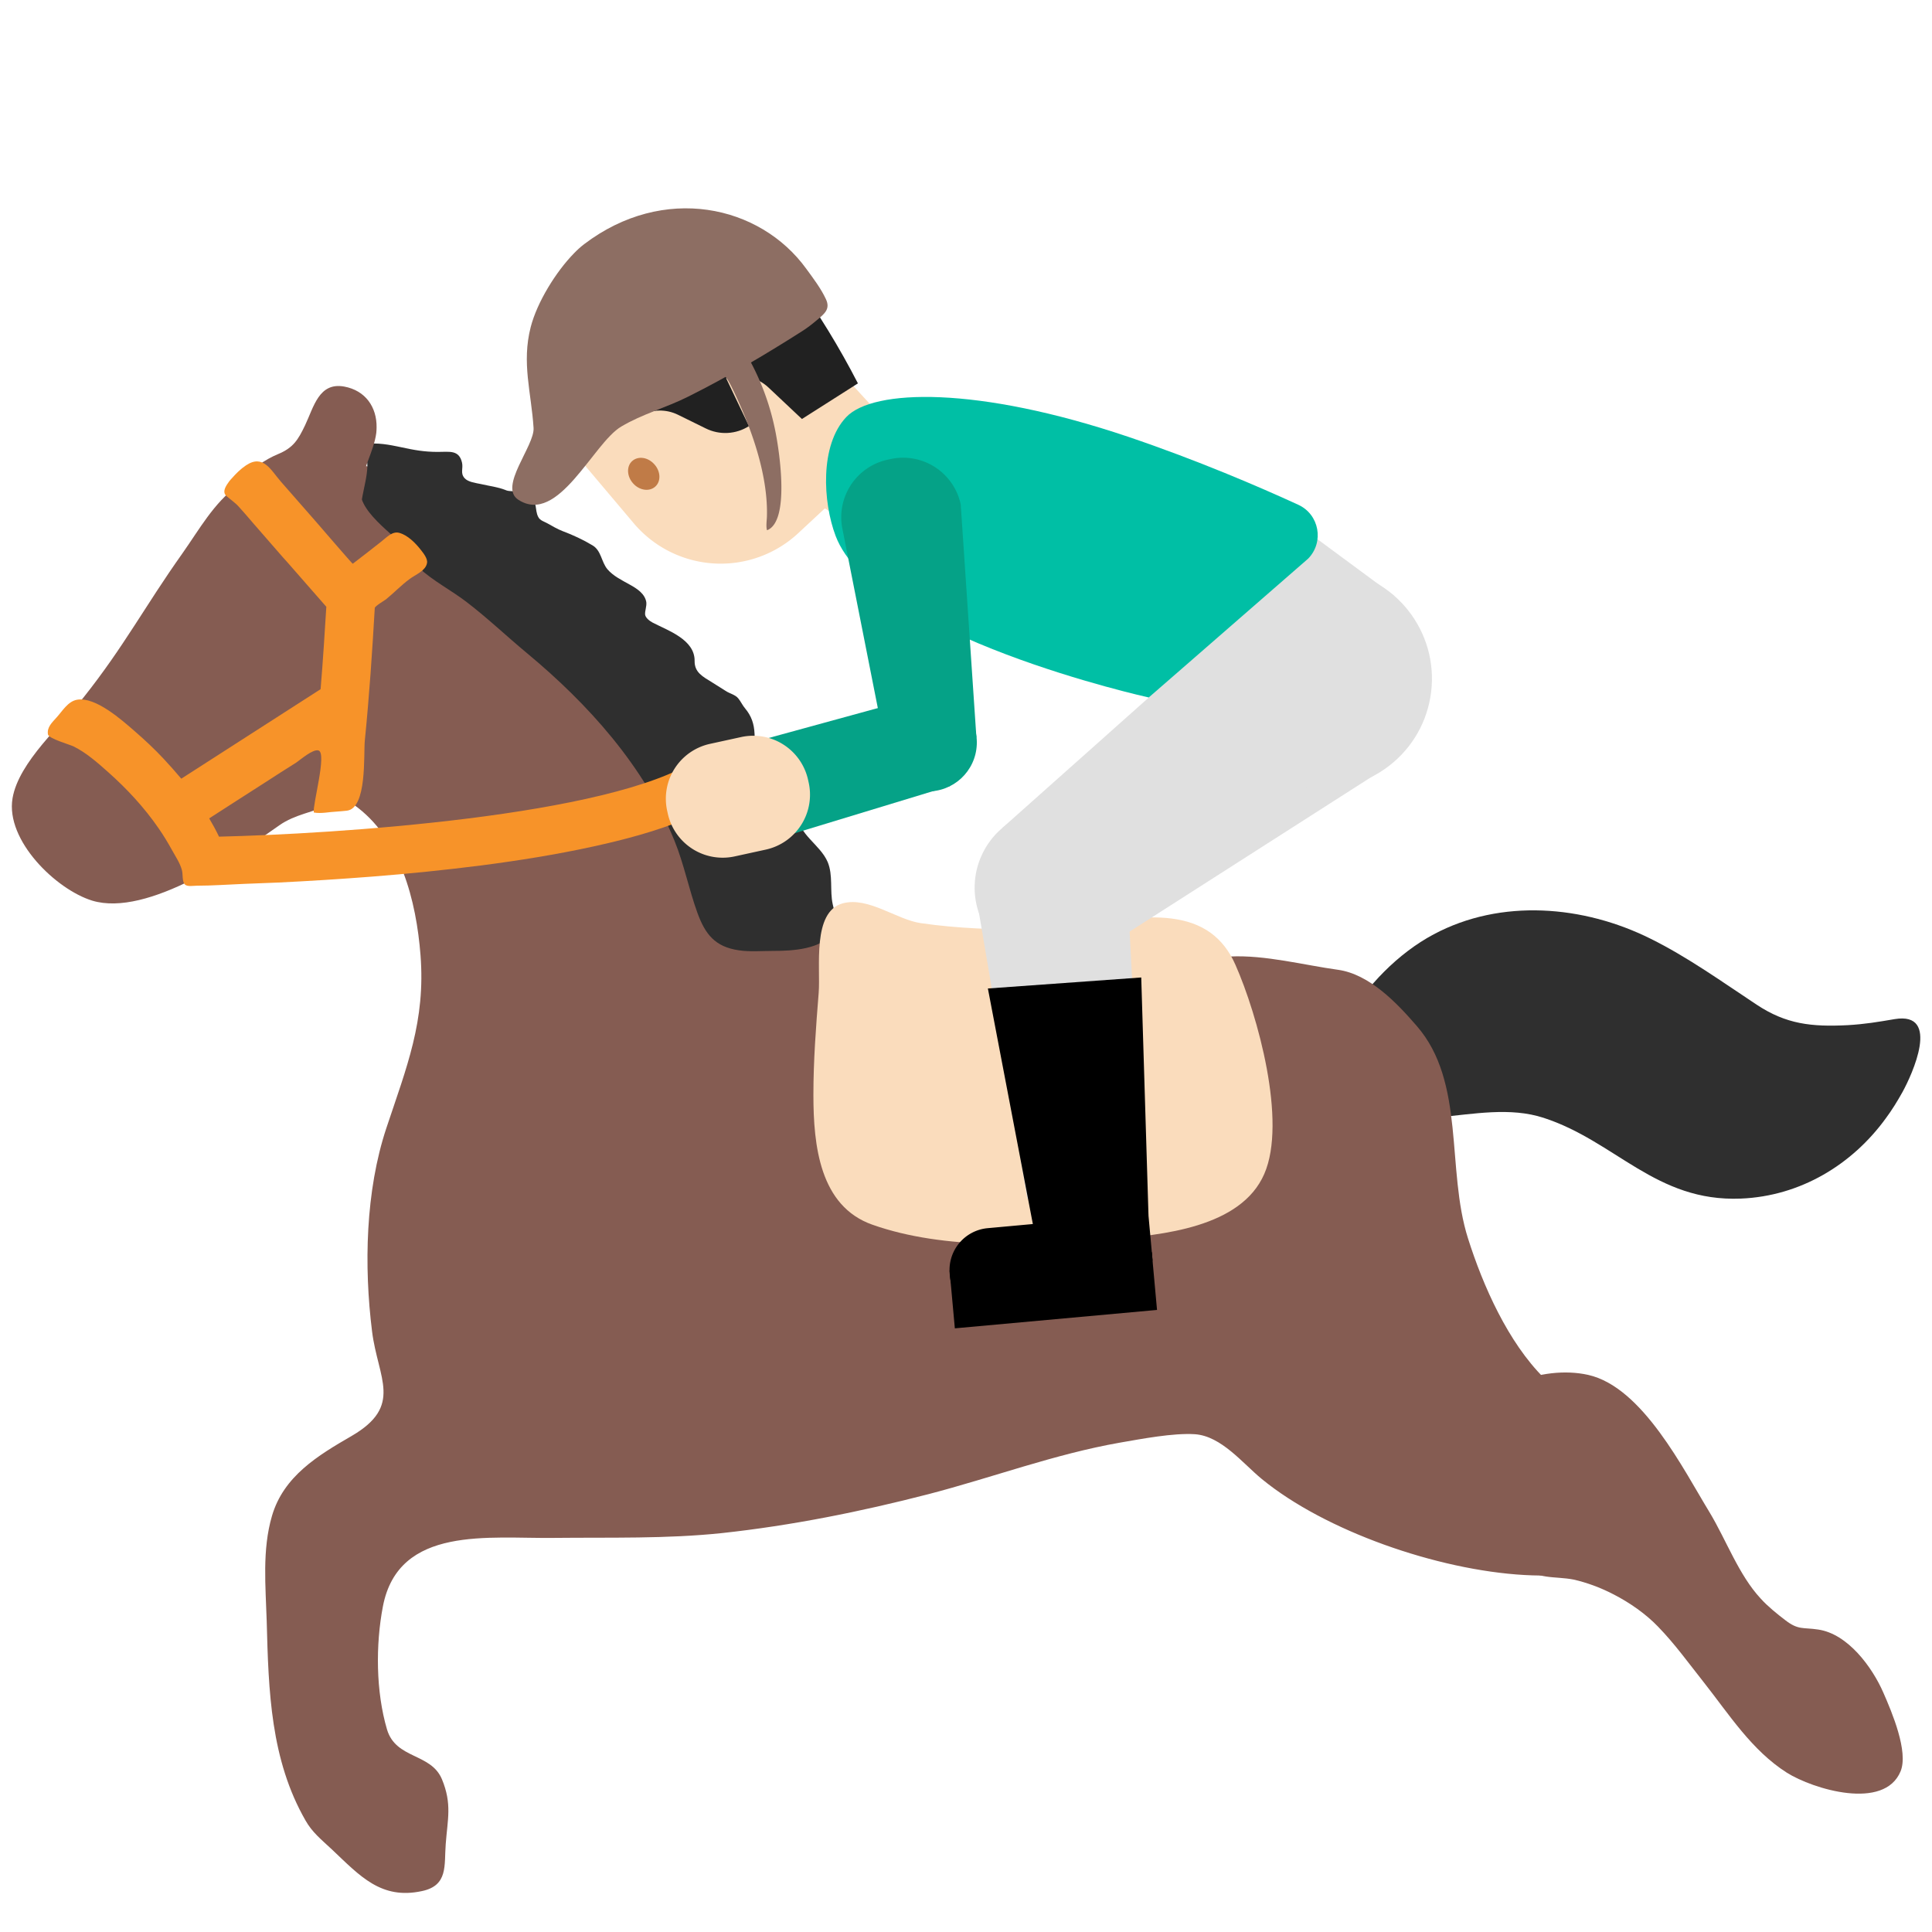 <?xml version='1.0' encoding='utf-8'?>
<svg xmlns="http://www.w3.org/2000/svg" width="128" height="128" viewBox="0 0 128 128"><path fill="#e0e0e0" d="M86.32 35.01l6.04 4.46-2.83 12.79-8.24-7.14z" /><path d="M125.52 67.52c-1.12.19-1.93.33-3.11.4-2.39.12-4.07-.06-6.03-1.36-2.27-1.5-4.58-3.16-7.03-4.37-4.44-2.21-9.9-2.67-14.36-.29-2.37 1.26-4.45 3.43-5.76 5.66-.93 1.57-1.96 3.34-.37 4.83 3.79 3.57 8.96.22 13.41 1.67 4.77 1.55 7.43 5.58 13.06 5.35 3.96-.16 7.39-2.26 9.61-5.32.41-.55.77-1.14 1.1-1.73.63-1.14 2.58-5.36-.52-4.84z" fill="#2f2f2f" /><path d="M97.26 82.05c-1.46-4.59-.15-10.34-3.39-14.07-1.33-1.54-3.14-3.44-5.23-3.73-2.25-.31-4.81-.99-7.14-.88-5.79.29-10.9 2.73-16.74 1.98-2.18-.28-4.37-.17-6.33-1.24-1.3-.72-2.27-1.79-3.52-2.58-3.46-2.2-6.65-4.27-9.38-7.4-2.74-3.14-4.06-7.35-6.57-10.63-.68-.9-1.33-1.69-2.13-2.52-.7-.74-1.16-1.64-1.77-2.45-1.29-1.7-2.86-3.21-4.26-4.84-.72-.83-1.65-1.16-2.51-1.78-.8-.57-1.38-.63-2.35-.75-1.27-.16-2.36-.48-3.67-.49-1.3-.01-2.56.47-3.86.53-.97.05-1.86.4-2.66.97-1.58 1.14-2.56 2.93-3.67 4.5-2.51 3.54-3.85 6.14-6.54 9.53-1.42 1.79-4.3 4.27-4.71 6.69-.47 2.79 2.88 6.04 5.28 6.78 3.67 1.11 9.65-3.05 12.41-5 1.01-.71 2.23-.86 3.33-1.36.64-.29.89-.49 1.57-.01 3.12 2.19 4.16 6.4 4.44 9.98.34 4.37-.92 7.42-2.26 11.45-1.39 4.18-1.49 9.16-.95 13.48.39 3.12 2.08 4.93-1.36 6.93-2.23 1.29-4.5 2.66-5.27 5.29-.66 2.25-.42 4.67-.35 6.98.12 4.65.26 9.17 2.57 13.2.45.79 1.01 1.23 1.76 1.93 1.85 1.75 3.25 3.33 5.95 2.75 1.76-.37 1.47-1.71 1.58-3.11.12-1.64.43-2.66-.25-4.3-.73-1.75-3.05-1.32-3.64-3.3-.74-2.51-.76-5.61-.27-8.16 1.04-5.38 7.06-4.47 11.34-4.53 3.71-.04 7.43.07 11.13-.32 4.62-.5 9.19-1.42 13.68-2.58 4.23-1.1 8.35-2.65 12.67-3.41 1.45-.25 3.52-.65 4.97-.56 1.76.12 3.17 1.93 4.44 2.97 8.37 6.87 29.71 10.39 24.94-.91-1.11-2.62-4.3-3.88-6.24-5.78-2.39-2.37-4.05-6.12-5.04-9.25z" fill="#855c52" /><path d="M24.02 32.84c.12-.64.3-1.3.32-1.95.02-.46-.25-1.01-.11-1.46.73-.13 1.59.04 2.3.19.87.19 1.56.32 2.47.32.78 0 1.41-.15 1.61.71.09.4-.13.69.17 1.03.23.26.75.32 1.08.39.55.13 1.12.19 1.64.4.21.09.39.06.61.08.27.03.69.18.94.32.6.33.35.88.61 1.38.12.24.39.3.62.43.34.19.64.37 1 .51.67.25 1.38.58 1.99.95.57.35.57 1.09.97 1.57.38.45.96.73 1.48 1.02.47.26 1.01.6 1.1 1.17.03.28-.1.57-.08.82.03.22.31.43.5.53 1 .52 2.8 1.12 2.78 2.54-.01.77.55 1.04 1.16 1.42.3.19.58.36.89.56.26.18.65.25.85.51.17.21.27.45.45.66.41.49.59 1.01.62 1.66.03 1.04.16 1.09.89 1.77 1.2 1.12 1.92 1.88 1.95 3.56.03 1.35 1.51 2.01 2.01 3.19.36.88.13 1.88.33 2.79.14.62.35 1.19.02 1.79-.66 1.22-2.76 1.3-3.96 1.3-.75 0-1.55.07-2.28-.04-1.59-.23-2.23-1.08-2.74-2.47-.57-1.57-.89-3.23-1.52-4.78-2.01-4.95-5.72-9.07-9.78-12.44-1.35-1.12-2.58-2.3-3.99-3.38-1.03-.79-2.2-1.38-3.17-2.27-.44-.41-.88-.97-1.46-1.19-.6-.23-1.07-.3-1.68-.64-1.14-.63-1.12-1.11-.72-2.38.04-.14.1-.35.13-.57z" fill="#2f2f2f" /><path d="M24.93 28.68c.01-.12.02-.24.02-.36.02-1.34-.73-2.45-2.15-2.71-1.67-.3-2.01 1.35-2.59 2.57-.46.96-.78 1.49-1.8 1.91-1.79.75-2.98 2.24-3.98 3.86-1.01 1.65-2.15 3.14-2.9 4.94 3.55-.58 7.55.34 10.9 1.54 1.34.48 3.01 2.21 4.48 2.05 2.9-.33 1.56-4.27.47-5.67-.87-1.13-3.61-2.76-3.5-4.34.07-1.3.89-2.54 1.05-3.79z" fill="#855c52" /><path d="M80.22 61.81c-3-2.18-8.11-.22-11.75-.22-2.56 0-4.98-.07-7.47-.43-1.62-.24-3.48-1.77-5.17-1.31-2.04.56-1.46 4.25-1.59 5.92-.18 2.27-.35 4.47-.35 6.77 0 3.36.42 7.37 3.91 8.6 4.81 1.7 10.78 1.36 15.76.96 3.39-.27 8.65-.76 10.2-4.32 1.52-3.47-.44-10.54-1.91-13.86-.42-.96-.98-1.63-1.63-2.11z" fill="#fadcbc" /><path d="M106.88 105.62c1.12.57 2.18 1.33 2.96 2.14 1.12 1.15 2.06 2.46 3.05 3.71 1.68 2.13 3.17 4.5 5.5 5.98 1.72 1.08 6.45 2.53 7.53-.1.53-1.3-.57-3.9-1.14-5.2-.74-1.7-2.36-3.91-4.33-4.19-.99-.15-1.31.05-2.17-.62-.54-.41-1.17-.92-1.62-1.42-1.46-1.56-2.3-3.91-3.4-5.73-1.72-2.81-4.43-8.29-8.04-9.1-3.05-.68-7.19.85-8.38 3.89-.73 1.89.42 3.08 1.52 4.5.98 1.27 1.43 3 2.48 4.19.91 1.01 2.2.74 3.41.98.85.19 1.76.52 2.63.97z" fill="#855c52" /><path d="M47.91 53l-1.76-2.67c-5.69 3.76-24.12 4.93-31.64 5.1-.2-.42-.42-.82-.65-1.21 1.23-.8 2.48-1.59 3.72-2.39.68-.44 1.36-.88 2.05-1.31.28-.19 1.1-.91 1.47-.8.58.17-.4 3.6-.31 4.11.5.09 1.02-.04 1.52-.06.23-.01.43-.04.67-.06 1.35-.16 1.1-3.71 1.19-4.65.15-1.48.27-2.95.38-4.43.1-1.45.2-2.9.28-4.35.01-.12.64-.5.74-.57.53-.43 1.01-.94 1.57-1.35.37-.28 1.06-.54 1.15-1.05.06-.3-.24-.66-.41-.88-.35-.45-.87-.98-1.44-1.13-.46-.12-.85.33-1.19.59-.62.49-1.25.98-1.88 1.46-.02.02-2.28-2.61-2.43-2.78l-2.33-2.66c-.67-.77-1.17-1.84-2.31-1.08-.36.24-.67.55-.95.87-.11.11-.23.27-.31.4-.15.24-.29.54-.04.76.27.24.58.44.82.71.33.36.64.73.96 1.1.66.75 1.31 1.5 1.96 2.25.1.1.18.21.28.31.87.99 1.73 1.98 2.6 2.97-.1 1.6-.22 3.57-.38 5.46l-9.23 5.93c-.38-.45-.77-.89-1.17-1.32-.6-.64-1.25-1.25-1.92-1.83-.83-.72-2.59-2.3-3.82-2.08-.6.11-.96.74-1.34 1.16-.3.34-.67.66-.58 1.15.1.28 1.41.65 1.69.78.85.42 1.58 1.07 2.29 1.7 1.25 1.11 2.4 2.35 3.35 3.73.32.46.61.94.88 1.43.24.44.53.85.66 1.33.08.27 0 .75.2.96.16.16.57.08.79.08 1.03 0 2.08-.08 3.11-.12l2.3-.09c2.06-.1 4.11-.23 6.17-.39 2.44-.19 4.88-.44 7.32-.75 2.45-.32 4.9-.71 7.33-1.24 2.1-.46 4.2-1.01 6.2-1.84.19-.07 2.49-1.17 2.44-1.25z" fill="#f79329" /><path fill="#e0e0e0" d="M71.79 63.67l-5.39-8.81 16.44-14.64 8.95 10.66z" /><ellipse cx="87.58" cy="44.97" rx="7.29" ry="7.29" transform="rotate(-80.294 87.577 44.968)" fill="#e0e0e0" /><ellipse cx="69.75" cy="58.81" rx="5.18" ry="5.18" transform="rotate(-65.216 69.752 58.808)" fill="#e0e0e0" /><path fill="#e0e0e0" d="M75.72 78.7l-7.66.72L64.61 59l10.05-.77z" /><path d="M73.82 86.32l-7.87.72a2.78 2.78 0 0 1-3.02-2.51l-.01-.14a2.78 2.78 0 0 1 2.51-3.02l7.87-.72a2.78 2.78 0 0 1 3.02 2.51l.01.14c.15 1.53-.98 2.88-2.51 3.02z" /><path d="M62.913 84.181l13.395-1.22.348 3.825-13.395 1.22z" /><path d="M71.447 80.82l4.631-.421.284 3.117-4.631.422z" /><path fill="#fadcbc" d="M55.36 25.04l6.54 5.46-3.56 5.49-14.35-8.98z" /><path d="M50.08 18.52L59.68 29l-6.79 6.32a7.542 7.542 0 0 1-10.91-.66l-3.37-3.99c-3.11-3.69-2.36-9.26 1.62-12l1.58-1.09c2.62-1.79 6.14-1.39 8.27.94z" fill="#fadcbc" /><path d="M56.84 25.4l-3.71 2.36-2.22-2.09c-.75-.7-1.82-.94-2.8-.61l1.51 3.17c-.86.55-1.95.61-2.87.15l-1.83-.9c-.79-.39-1.72-.37-2.5.05l-4.38 2.36s-4.51-4.97-.17-10.05c.75-.88 1.53-1.69 2.32-2.44 3.64-3.49 9.53-2.93 12.47 1.17 1.56 2.17 2.96 4.46 4.18 6.83z" fill="#212121" /><path d="M43.36 30.77c.42.47.44 1.14.04 1.48-.39.34-1.05.24-1.46-.23-.42-.47-.44-1.14-.05-1.48.4-.35 1.05-.25 1.47.23" fill="#c07b47" /><path d="M38.71 16.17c-.25.19-.48.4-.69.62-1.19 1.22-2.43 3.22-2.86 4.88-.61 2.38.04 4.33.19 6.68.08 1.19-2.34 3.9-1.01 4.76 2.65 1.72 4.95-3.75 6.82-4.85 1.39-.83 2.98-1.25 4.43-1.98 2.6-1.3 5.09-2.77 7.54-4.33.35-.22.67-.47.99-.74.5-.42.91-.73.6-1.39-.33-.71-.84-1.38-1.3-2.01-3.08-4.25-9.47-5.62-14.71-1.64z" fill="#8d6e63" /><path d="M48.44 25.57c1.24 2.52 2.46 5.78 2.37 8.67-.01.23-.07.69.01.89 1.53-.59.81-5.24.56-6.51a16.68 16.68 0 0 0-1.93-5.15c-.21-.37-.27-.41-.66-.29-.56.16-.84.63-1.35.85.04.35.56.8.74 1.09.1.14.18.3.26.45z" fill="#8d6e63" /><path d="M68.51 81.52l-3.06-16.03 10.16-.73.48 15.75z" /><path d="M55.36 35.5c-.84-2.22-1.06-6.01.71-7.87 1.77-1.86 8.65-2.07 18.68 1.31 4.58 1.55 8.69 3.32 11.26 4.5 1.4.64 1.73 2.47.66 3.57l-10.56 9.2S57.88 42.19 55.36 35.5z" fill="#00bfa5" /><g><ellipse cx="61.47" cy="49.19" rx="3.24" ry="3.24" transform="rotate(-87.719 61.475 49.187)" fill="#05a287" /><path d="M58.79 50.11l5.9-1.25-1.04-15.44a3.904 3.904 0 0 0-4.63-3.01l-.19.04a3.904 3.904 0 0 0-3.01 4.63l2.97 15.03z" fill="#05a287" /><path fill="#05a287" d="M50.17 49.1l1.04 6.54 11.74-3.57-4.75-5.17z" /><path d="M44.2 53.71l.04.18a3.724 3.724 0 0 0 4.43 2.85l2.06-.45a3.724 3.724 0 0 0 2.85-4.43l-.04-.18a3.724 3.724 0 0 0-4.43-2.85l-2.06.45a3.72 3.72 0 0 0-2.85 4.43z" fill="#fadcbc" /></g></svg>